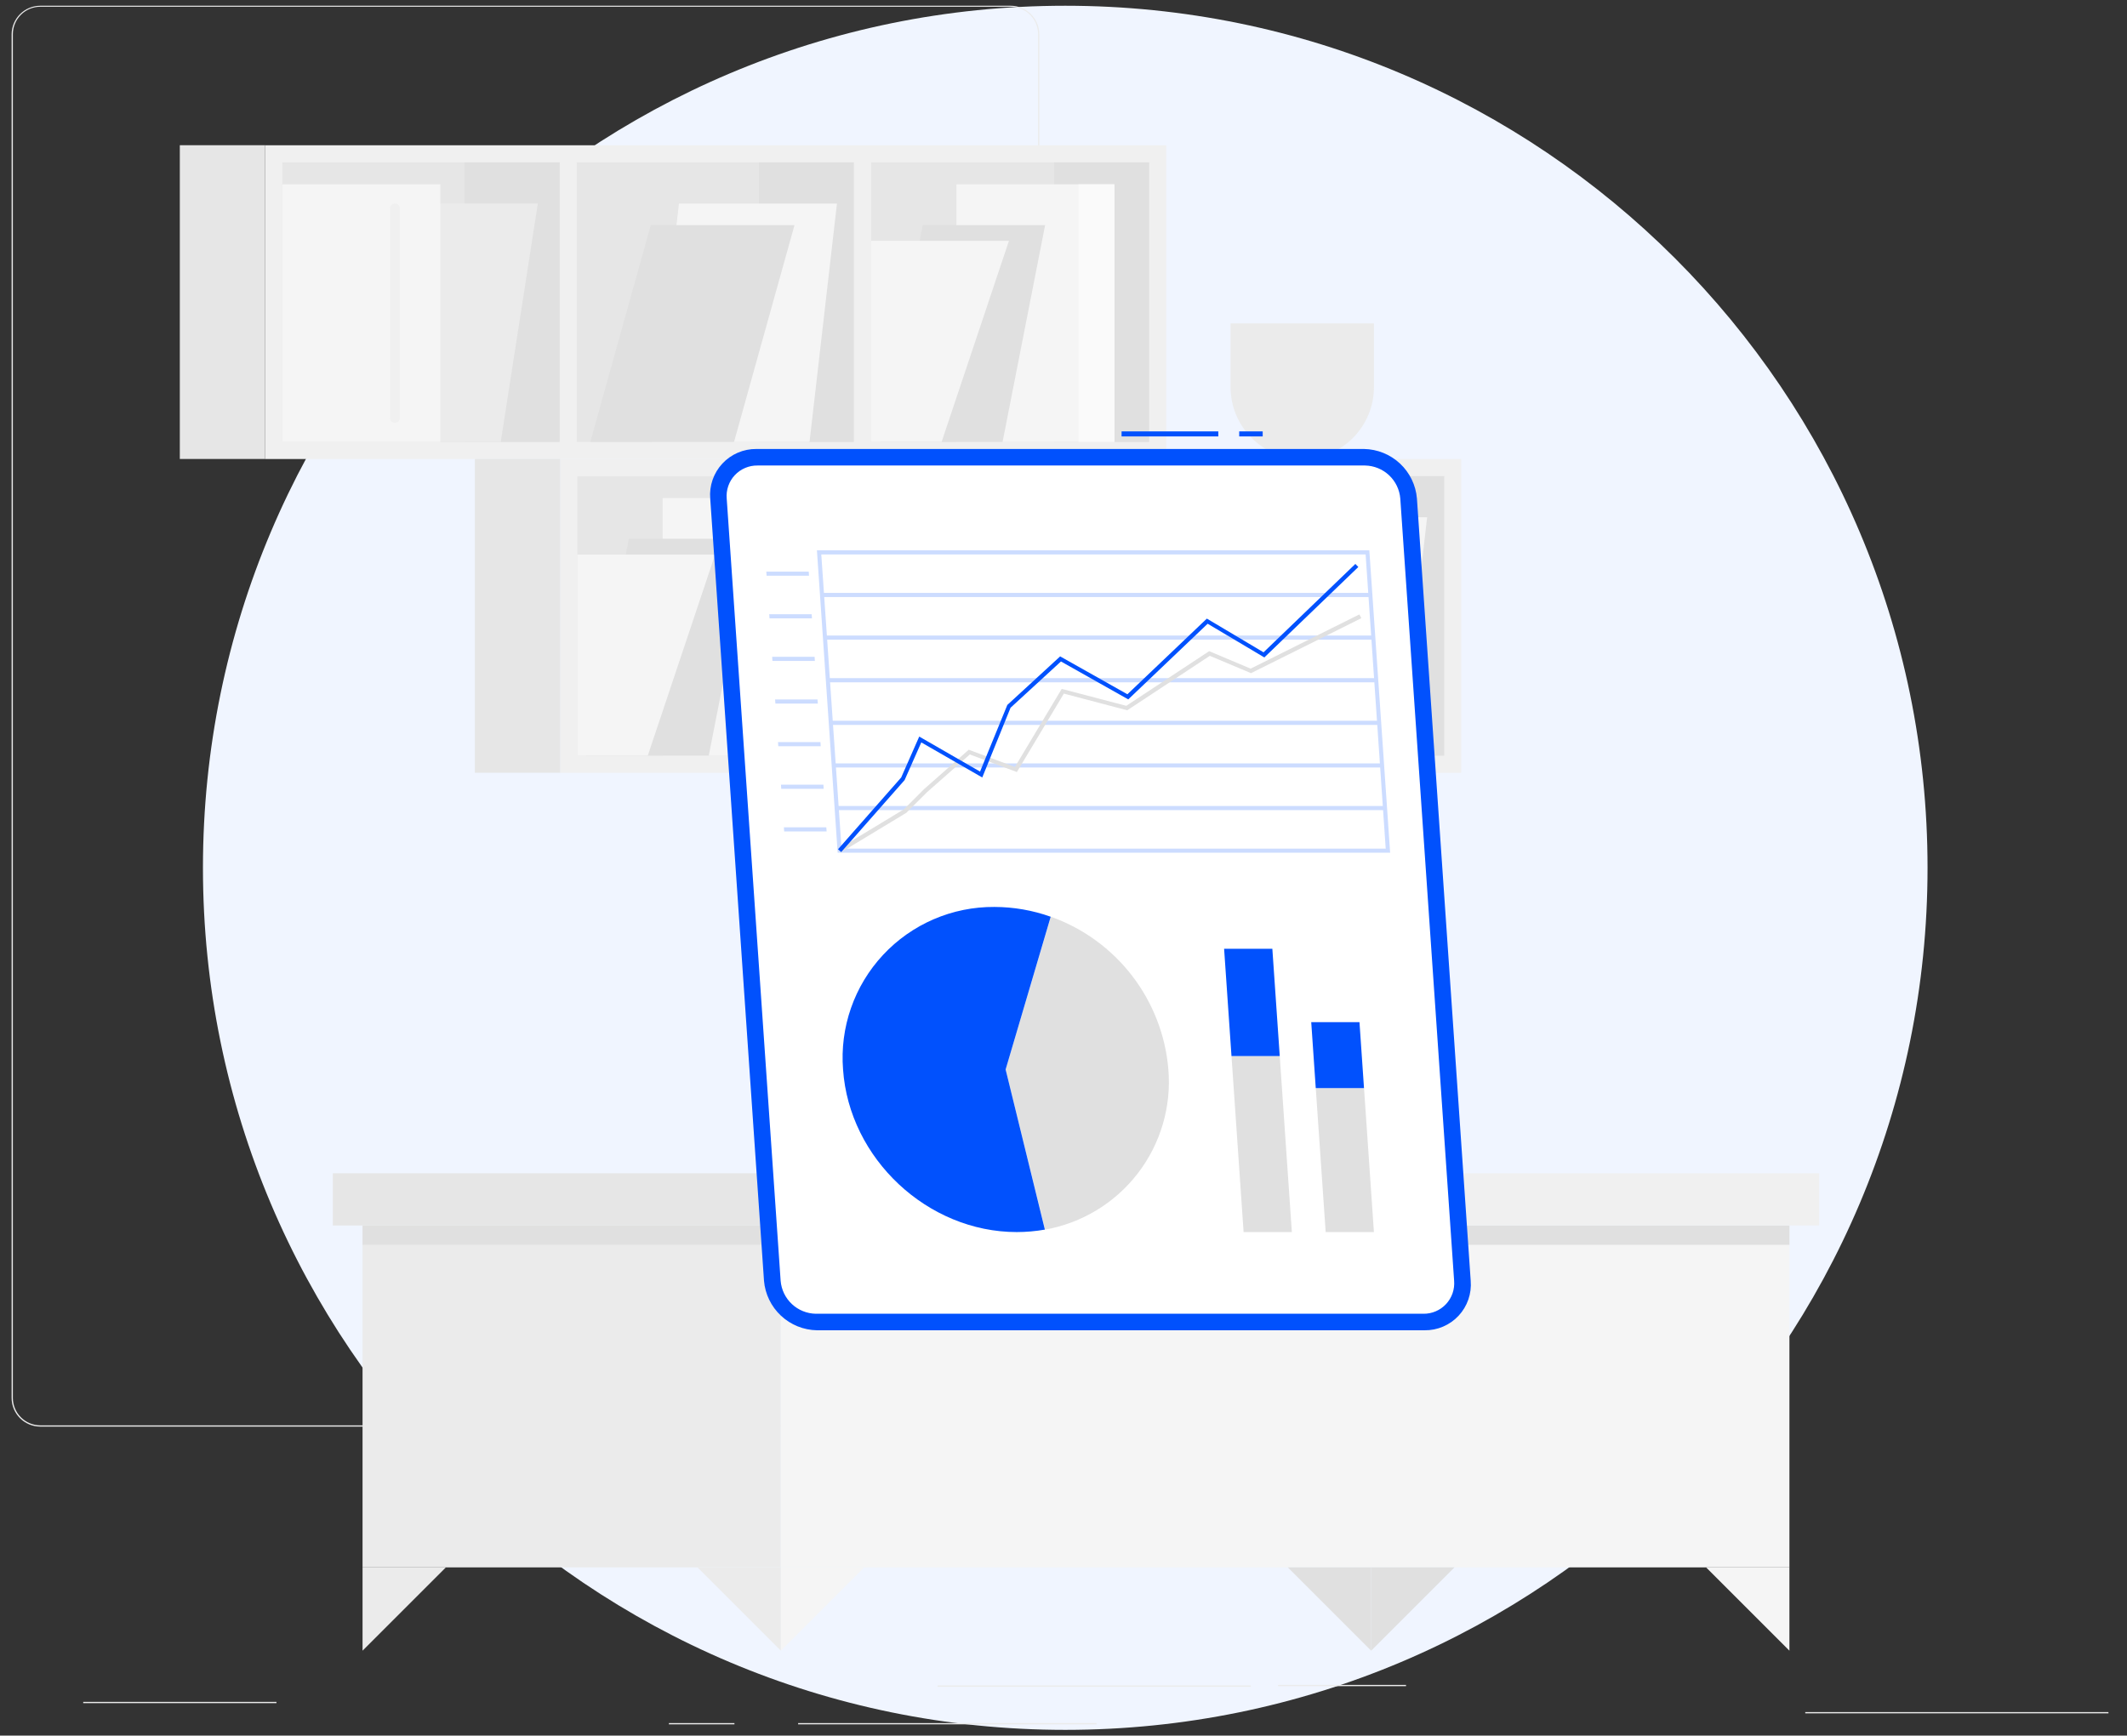 <svg width="185" height="151" viewBox="0 0 185 151" fill="none" xmlns="http://www.w3.org/2000/svg">
<rect x="0" y="0" width="185" height="151" fill="#333333" stroke="none"/>
<path d="M92.652 150.5C134.074 150.5 167.652 116.921 167.652 75.5C167.652 34.079 134.074 0.5 92.652 0.5C51.231 0.5 17.652 34.079 17.652 75.5C17.652 116.921 51.231 150.5 92.652 150.5Z" fill="#F0F5FF"/>
<g clip-path="url(#clip0_2690_12750)">
<path d="M122.291 146.588H111.162V146.697H122.291V146.588Z" fill="#EBEBEB"/>
<path d="M183.387 148.953H157.016V149.062H183.387V148.953Z" fill="#EBEBEB"/>
<path d="M108.794 146.64H81.549V146.75H108.794V146.64Z" fill="#EBEBEB"/>
<path d="M63.88 149.91H58.18V150.019H63.88V149.91Z" fill="#EBEBEB"/>
<path d="M95.374 149.91H69.418V150.019H95.374V149.91Z" fill="#EBEBEB"/>
<path d="M24.045 148.065H7.238V148.175H24.045V148.065Z" fill="#EBEBEB"/>
<path d="M87.904 124.116H3.501C2.84 124.115 2.206 123.851 1.739 123.383C1.272 122.915 1.01 122.281 1.01 121.62V2.974C1.016 2.317 1.28 1.688 1.747 1.225C2.213 0.762 2.844 0.501 3.501 0.5H87.904C88.566 0.5 89.2 0.763 89.668 1.231C90.137 1.699 90.4 2.334 90.4 2.996V121.62C90.4 122.282 90.137 122.917 89.668 123.385C89.2 123.853 88.566 124.116 87.904 124.116ZM3.501 0.587C2.869 0.589 2.263 0.841 1.817 1.288C1.37 1.735 1.119 2.342 1.119 2.974V121.62C1.119 122.252 1.37 122.858 1.817 123.306C2.263 123.753 2.869 124.005 3.501 124.007H87.904C88.536 124.005 89.143 123.754 89.59 123.306C90.037 122.859 90.289 122.253 90.29 121.62V2.974C90.289 2.341 90.037 1.735 89.59 1.288C89.143 0.84 88.536 0.589 87.904 0.587H3.501Z" fill="#EBEBEB"/>
<path d="M101.433 12.639H23.062V39.936H101.433V12.639Z" fill="#F0F0F0"/>
<path d="M99.941 38.446V14.129L24.552 14.129V38.446H99.941Z" fill="#E6E6E6"/>
<path d="M50.162 12.945H48.672V39.626H50.162V12.945Z" fill="#F0F0F0"/>
<path d="M40.415 38.441H48.672V14.125H40.415V38.441Z" fill="#E0E0E0"/>
<path d="M66.016 38.441H74.273V14.125H66.016V38.441Z" fill="#E0E0E0"/>
<path d="M91.684 38.441H99.941V14.125H91.684V38.441Z" fill="#E0E0E0"/>
<path d="M75.77 12.945H74.279V39.626H75.77V12.945Z" fill="#F0F0F0"/>
<path d="M15.64 39.932H23.062L23.062 12.634H15.64L15.64 39.932Z" fill="#E6E6E6"/>
<path d="M43.553 38.446H29.811L33.036 17.709H46.779L43.553 38.446Z" fill="#EBEBEB"/>
<path d="M70.411 38.446H56.668L59.055 17.709H72.797L70.411 38.446Z" fill="#F5F5F5"/>
<path d="M63.845 38.446H51.344L56.602 19.584H69.104L63.845 38.446Z" fill="#E0E0E0"/>
<path d="M38.296 16.035H24.553V38.446H38.296V16.035Z" fill="#F5F5F5"/>
<path d="M96.93 16.035H83.188V38.446H96.93V16.035Z" fill="#F5F5F5"/>
<path d="M87.201 38.446H76.553L80.255 19.584H90.903L87.201 38.446Z" fill="#E0E0E0"/>
<path d="M81.898 38.446H75.769V20.953H87.755L81.898 38.446Z" fill="#F5F5F5"/>
<path d="M96.93 16.035H93.801V38.446H96.93V16.035Z" fill="#FAFAFA"/>
<path d="M34.335 36.781C34.226 36.781 34.121 36.737 34.044 36.66C33.967 36.583 33.924 36.479 33.924 36.37V18.125C33.923 18.07 33.934 18.016 33.954 17.966C33.974 17.916 34.004 17.87 34.043 17.831C34.081 17.793 34.126 17.762 34.176 17.741C34.227 17.72 34.28 17.709 34.335 17.709C34.391 17.706 34.448 17.714 34.501 17.733C34.554 17.752 34.603 17.782 34.644 17.821C34.685 17.86 34.718 17.907 34.74 17.96C34.762 18.012 34.773 18.068 34.772 18.125V36.343C34.776 36.402 34.767 36.46 34.746 36.515C34.726 36.57 34.694 36.62 34.652 36.661C34.611 36.702 34.561 36.734 34.507 36.755C34.452 36.776 34.393 36.784 34.335 36.781Z" fill="#F0F0F0"/>
<path d="M127.095 39.936H48.725V67.234H127.095V39.936Z" fill="#F0F0F0"/>
<path d="M125.609 65.744V41.427L50.22 41.427V65.744H125.609Z" fill="#E6E6E6"/>
<path d="M75.826 40.242H74.336V66.924H75.826V40.242Z" fill="#F0F0F0"/>
<path d="M66.079 65.739H74.336V41.423H66.079V65.739Z" fill="#E0E0E0"/>
<path d="M91.68 65.739H99.938V41.423H91.68V65.739Z" fill="#E0E0E0"/>
<path d="M117.348 65.739H125.605V41.423H117.348V65.739Z" fill="#E0E0E0"/>
<path d="M101.436 40.242H99.945V66.924H101.436V40.242Z" fill="#F0F0F0"/>
<path d="M41.302 67.23H48.725V39.932H41.302V67.23Z" fill="#E6E6E6"/>
<path d="M94.77 65.739H81.027L84.258 45.003H97.996L94.77 65.739Z" fill="#EBEBEB"/>
<path d="M121.741 65.739H107.998L110.385 45.003H124.128L121.741 65.739Z" fill="#F5F5F5"/>
<path d="M115.171 65.739H102.674L107.932 46.878H120.434L115.171 65.739Z" fill="#E0E0E0"/>
<path d="M89.512 43.328H75.769V65.739H89.512V43.328Z" fill="#F5F5F5"/>
<path d="M71.376 43.328H57.633V65.739H71.376V43.328Z" fill="#F5F5F5"/>
<path d="M61.647 65.739H50.994L54.697 46.878H65.349L61.647 65.739Z" fill="#E0E0E0"/>
<path d="M56.343 65.739H50.215V48.25H62.196L56.343 65.739Z" fill="#F5F5F5"/>
<path d="M71.376 43.328H68.246V65.739H71.376V43.328Z" fill="#FAFAFA"/>
<path d="M85.556 64.065C85.501 64.066 85.447 64.055 85.396 64.035C85.346 64.014 85.3 63.983 85.261 63.945C85.222 63.906 85.192 63.86 85.171 63.809C85.15 63.759 85.14 63.705 85.141 63.65V45.418C85.146 45.309 85.191 45.207 85.268 45.13C85.345 45.053 85.448 45.008 85.556 45.003C85.664 45.009 85.765 45.055 85.841 45.132C85.917 45.208 85.962 45.31 85.967 45.418V63.65C85.967 63.704 85.957 63.758 85.937 63.808C85.916 63.859 85.886 63.905 85.848 63.943C85.81 63.982 85.764 64.013 85.714 64.033C85.664 64.054 85.61 64.065 85.556 64.065Z" fill="#F0F0F0"/>
<path d="M107.031 28.134V33.721C107.042 35.368 107.701 36.944 108.866 38.108C110.032 39.271 111.609 39.928 113.256 39.937C114.906 39.934 116.489 39.28 117.659 38.115C118.829 36.951 119.492 35.371 119.502 33.721V28.134H107.031Z" fill="#EBEBEB"/>
<path d="M67.914 102.077H28.945V106.618H67.914V102.077Z" fill="#E6E6E6"/>
<path d="M67.914 106.618H31.533V136.364H67.914V106.618Z" fill="#EBEBEB"/>
<path d="M67.914 136.364H155.639V106.618L67.914 106.618V136.364Z" fill="#F5F5F5"/>
<path d="M31.533 108.301L155.639 108.301V106.623L31.533 106.623V108.301Z" fill="#E0E0E0"/>
<path d="M67.915 106.618L158.227 106.618V102.077L67.915 102.077V106.618Z" fill="#F0F0F0"/>
<path d="M31.533 136.364V143.611L38.781 136.364H31.533Z" fill="#EBEBEB"/>
<path d="M67.914 136.364V143.611L75.161 136.364H67.914Z" fill="#F5F5F5"/>
<path d="M155.638 136.364V143.611L148.391 136.364H155.638Z" fill="#F5F5F5"/>
<path d="M67.915 136.364V143.611L60.668 136.364H67.915Z" fill="#EBEBEB"/>
<path d="M119.257 136.364V143.611L112.01 136.364H119.257Z" fill="#E0E0E0"/>
<path d="M119.258 136.364V143.611L126.505 136.364H119.258Z" fill="#E0E0E0"/>
<path d="M91.439 85.969L88.795 100.975H77.356L76.949 102.077H88.598H95.723H115.074L117.916 85.969H91.439Z" fill="#E0E0E0"/>
<path d="M109.825 37.532H107.783V37.969H109.825V37.532Z" fill="#0151FD"/>
<path d="M105.965 37.532H97.551V37.969H105.965V37.532Z" fill="#0151FD"/>
<path d="M123.909 115.736H71.057C69.892 115.715 68.776 115.263 67.925 114.467C67.074 113.671 66.548 112.588 66.45 111.426L61.773 43.372C61.728 42.82 61.799 42.264 61.98 41.741C62.162 41.217 62.451 40.737 62.829 40.332C63.206 39.926 63.664 39.604 64.173 39.385C64.682 39.167 65.231 39.057 65.786 39.062H118.633C119.798 39.081 120.916 39.532 121.767 40.329C122.619 41.125 123.144 42.21 123.24 43.372L127.917 111.426C127.963 111.978 127.894 112.534 127.713 113.058C127.532 113.582 127.243 114.062 126.866 114.468C126.489 114.873 126.031 115.196 125.521 115.414C125.012 115.633 124.463 115.742 123.909 115.736Z" fill="#0151FD"/>
<path d="M70.957 114.298C70.181 114.284 69.439 113.983 68.873 113.452C68.308 112.921 67.96 112.199 67.897 111.426L63.207 43.372C63.175 43.004 63.222 42.633 63.343 42.283C63.463 41.934 63.656 41.614 63.908 41.343C64.16 41.073 64.466 40.858 64.806 40.713C65.146 40.568 65.512 40.495 65.882 40.5H118.733C119.508 40.515 120.25 40.817 120.816 41.347C121.381 41.878 121.729 42.599 121.793 43.372L126.475 111.426C126.506 111.795 126.459 112.166 126.339 112.515C126.218 112.864 126.025 113.185 125.773 113.455C125.521 113.726 125.216 113.94 124.876 114.085C124.536 114.231 124.169 114.303 123.799 114.298H70.957Z" fill="white"/>
<g opacity="0.2">
<path d="M120.91 74.189H72.858L71.053 47.879H119.1L120.91 74.189ZM73.195 73.83H120.525L118.777 48.237H71.433L73.195 73.83Z" fill="#0151FD"/>
<path d="M119.2 51.944H71.511L71.484 51.585H119.174L119.2 51.944Z" fill="#0151FD"/>
<path d="M119.454 55.651H71.764L71.738 55.292H119.432L119.454 55.651Z" fill="#0151FD"/>
<path d="M119.712 59.362H72.018L71.992 58.999H119.686L119.712 59.362Z" fill="#0151FD"/>
<path d="M119.965 63.068H72.276L72.25 62.706H119.939L119.965 63.068Z" fill="#0151FD"/>
<path d="M120.219 66.775H72.53L72.504 66.417H120.197L120.219 66.775Z" fill="#0151FD"/>
<path d="M120.478 70.482H72.784L72.758 70.123H120.451L120.478 70.482Z" fill="#0151FD"/>
<path d="M70.366 50.09H66.677L66.65 49.732H70.34L70.366 50.09Z" fill="#0151FD"/>
<path d="M70.62 53.797H66.93L66.904 53.439H70.598L70.62 53.797Z" fill="#0151FD"/>
<path d="M70.873 57.504H67.184L67.162 57.145H70.851L70.873 57.504Z" fill="#0151FD"/>
<path d="M71.132 61.215H67.442L67.416 60.852H71.105L71.132 61.215Z" fill="#0151FD"/>
<path d="M71.383 64.922H67.694L67.668 64.563H71.362L71.383 64.922Z" fill="#0151FD"/>
<path d="M71.639 68.629H67.95L67.928 68.27H71.617L71.639 68.629Z" fill="#0151FD"/>
<path d="M71.895 72.335H68.206L68.18 71.977H71.869L71.895 72.335Z" fill="#0151FD"/>
</g>
<path d="M73.129 74.162L72.928 73.852L78.615 70.412L80.376 68.65L84.258 65.228L88.275 66.727L92.344 59.934L97.961 61.407L105.169 56.652L108.775 58.173L118.23 53.456L118.409 53.78L108.81 58.566L105.226 57.058L98.044 61.796L92.532 60.345L88.445 67.169L84.354 65.639L80.63 68.921L78.833 70.714L73.129 74.162Z" fill="#E0E0E0"/>
<path d="M73.164 74.132L72.889 73.887L78.383 67.641L79.952 64.082L85.242 67.129L87.615 61.329L92.209 57.106L98.058 60.402L104.968 53.819L109.899 56.752L117.885 49.063L118.143 49.33L109.969 57.198L105.038 54.265L98.132 60.848L92.279 57.548L87.895 61.573L85.434 67.641L80.132 64.59L78.68 67.868L73.164 74.132Z" fill="#0151FD"/>
<path d="M87.467 93.046L91.401 79.757C94.202 80.755 96.656 82.539 98.469 84.896C100.281 87.253 101.376 90.082 101.621 93.046C101.892 96.287 100.942 99.513 98.957 102.09C96.973 104.667 94.097 106.41 90.894 106.977L87.467 93.046Z" fill="#E0E0E0"/>
<path d="M87.466 93.046L90.88 106.977C90.073 107.118 89.256 107.19 88.436 107.191C80.682 107.191 73.859 100.805 73.326 93.046C73.183 91.235 73.419 89.414 74.017 87.699C74.615 85.984 75.563 84.412 76.801 83.082C78.039 81.753 79.539 80.695 81.207 79.976C82.876 79.257 84.675 78.892 86.491 78.905C88.16 78.908 89.816 79.196 91.387 79.757L87.466 93.046Z" fill="#0151FD"/>
<path d="M111.308 91.879H107.111L108.165 107.191H112.361L111.308 91.879Z" fill="#E0E0E0"/>
<path d="M111.308 91.879H107.111L106.469 82.546H110.665L111.308 91.879Z" fill="#0151FD"/>
<path d="M118.638 94.667H114.441L115.303 107.191H119.499L118.638 94.667Z" fill="#E0E0E0"/>
<path d="M118.637 94.667H114.44L114.047 88.928H118.243L118.637 94.667Z" fill="#0151FD"/>
</g>
<defs>
<clipPath id="clip0_2690_12750">
<rect width="183.696" height="150" fill="white" transform="translate(0.652 0.5)"/>
</clipPath>
</defs>
</svg>
